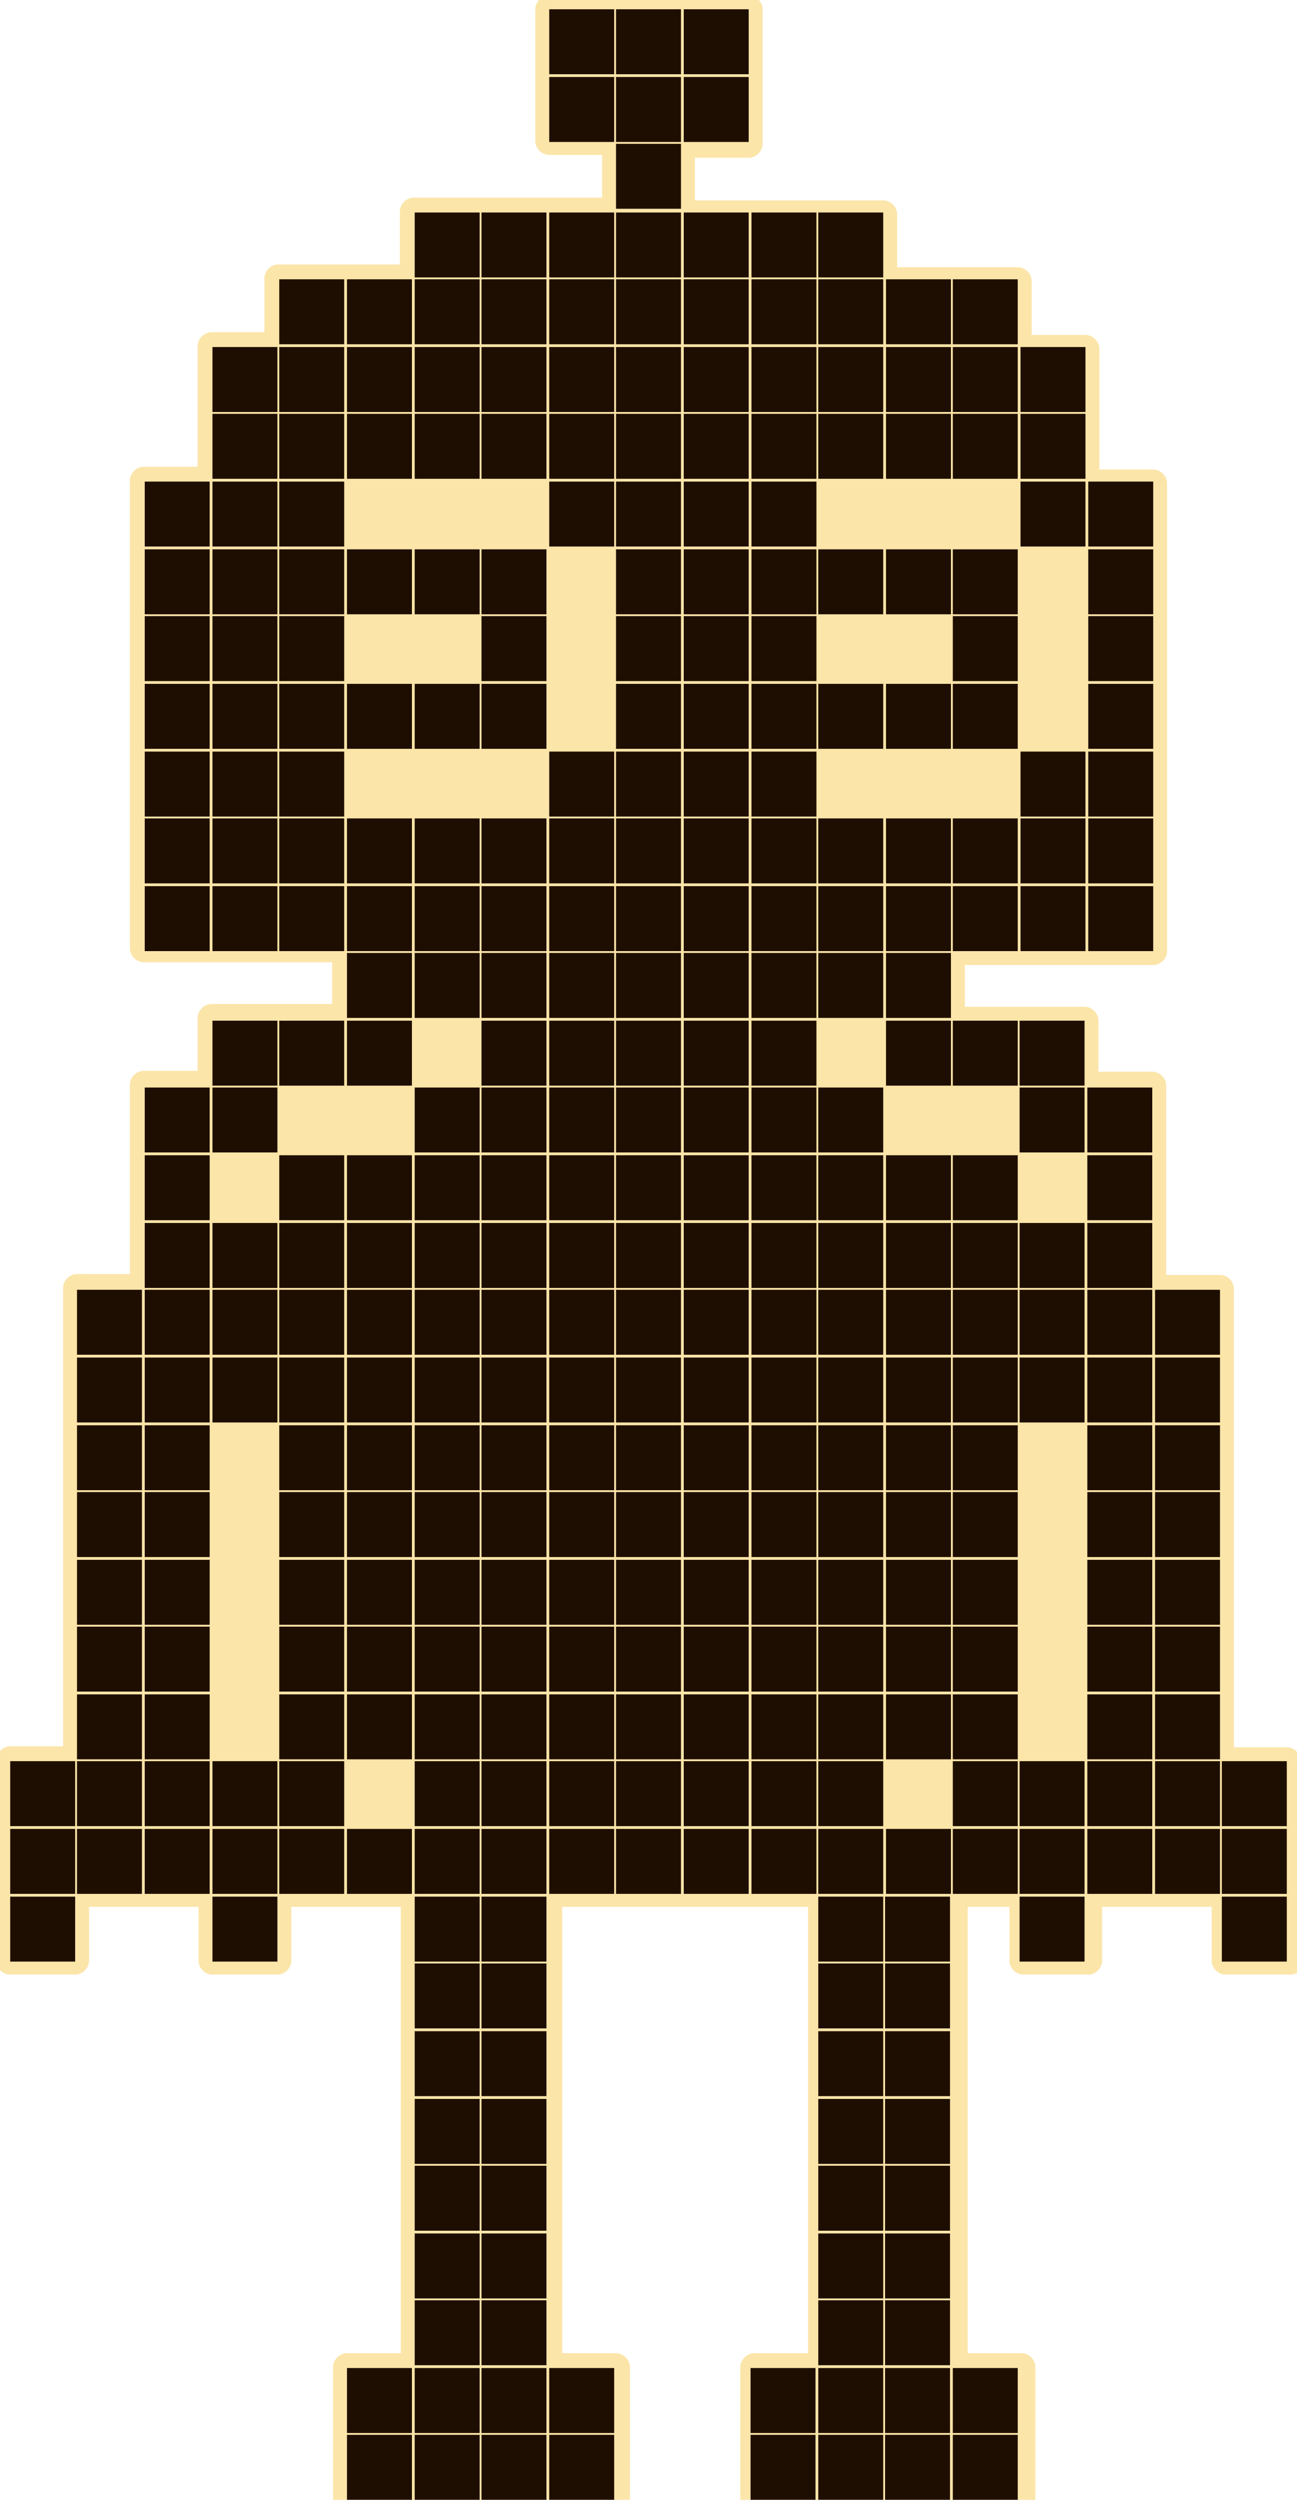 <?xml version="1.0" encoding="utf-8"?>
<!-- Generator: Adobe Illustrator 27.3.1, SVG Export Plug-In . SVG Version: 6.00 Build 0)  -->
<svg version="1.1" xmlns="http://www.w3.org/2000/svg" xmlns:xlink="http://www.w3.org/1999/xlink" x="0px" y="0px"
	 viewBox="0 0 139.8 269.4" style="enable-background:new 0 0 139.8 269.4;" xml:space="preserve">
<style type="text/css">
	.st0{fill:#FBE5A9;}
	.st1{fill:#1E0E01;}
</style>
<g id="Слой_2">
</g>
<g id="Слой_3">
</g>
<g id="Слой_4">
	<path class="st0" d="M140.2,189.8c0-0.8-0.7-1.5-1.5-1.5H133v-5.7c0-0.1,0-0.1,0-0.1c0,0,0-0.1,0-0.2v-7c0,0,0-0.1,0-0.1
		c0,0,0-0.1,0-0.1v-7c0-0.1,0-0.1,0-0.1c0,0,0-0.1,0-0.2v-7c0,0,0-0.1,0-0.1c0,0,0-0.1,0-0.1v-7c0-0.1,0-0.1,0-0.1c0,0,0-0.1,0-0.2
		v-7c0-0.1,0-0.1,0-0.2c0,0,0-0.1,0-0.2v-7c0-0.8-0.7-1.5-1.5-1.5h-5.8v-5.7c0-0.1,0-0.1,0-0.2c0,0,0-0.1,0-0.2v-7
		c0-0.1,0-0.1,0-0.2c0,0,0-0.1,0-0.1v-7c0-0.8-0.7-1.5-1.5-1.5h-5.8V110c0-0.8-0.7-1.5-1.5-1.5h-7c0,0-0.1,0-0.1,0c0,0-0.1,0-0.1,0
		H104V104h5.7c0.1,0,0.1,0,0.2,0c0,0,0.1,0,0.1,0h7c0.1,0,0.1,0,0.2,0c0,0,0.1,0,0.1,0h7c0.8,0,1.5-0.7,1.5-1.5v-7
		c0-0.1,0-0.1,0-0.2c0,0,0-0.1,0-0.1v-7c0,0,0-0.1,0-0.1c0,0,0-0.1,0-0.1v-7c0-0.1,0-0.1,0-0.2c0,0,0-0.1,0-0.1v-7
		c0-0.1,0-0.1,0-0.1c0,0,0-0.1,0-0.1v-7c0,0,0-0.1,0-0.1c0,0,0-0.1,0-0.1v-7c0-0.1,0-0.1,0-0.1c0,0,0-0.1,0-0.1v-7
		c0-0.8-0.7-1.5-1.5-1.5h-5.8v-5.8c0,0,0-0.1,0-0.1c0,0,0-0.1,0-0.1v-7c0-0.8-0.7-1.5-1.5-1.5h-5.8v-5.8c0-0.8-0.7-1.5-1.5-1.5h-7
		c0,0-0.1,0-0.1,0c0,0-0.1,0-0.1,0h-5.8v-5.7c0-0.8-0.7-1.5-1.5-1.5h-7c0,0-0.1,0-0.1,0c0,0-0.1,0-0.1,0h-7c-0.1,0-0.1,0-0.1,0
		c0,0-0.1,0-0.2,0h-5.8v-4.6h5.8c0.8,0,1.5-0.7,1.5-1.5v-7c0,0,0-0.1,0-0.1c0,0,0-0.1,0-0.1V1c0-0.8-0.7-1.5-1.5-1.5h-7
		c-0.1,0-0.1,0-0.1,0c0,0-0.1,0-0.2,0h-7c0,0-0.1,0-0.1,0c0,0-0.1,0-0.1,0h-7c-0.8,0-1.5,0.7-1.5,1.5v7c0,0,0,0.1,0,0.1
		c0,0,0,0.1,0,0.1v7c0,0.8,0.7,1.5,1.5,1.5h5.7v4.6h-5.7c-0.1,0-0.1,0-0.2,0c0,0-0.1,0-0.2,0h-7c0,0-0.1,0-0.1,0c0,0-0.1,0-0.1,0h-7
		c-0.8,0-1.5,0.7-1.5,1.5v5.7h-5.8c-0.1,0-0.1,0-0.2,0c0,0-0.1,0-0.1,0h-7c-0.8,0-1.5,0.7-1.5,1.5v5.8h-5.7c-0.8,0-1.5,0.7-1.5,1.5
		v7c0,0,0,0.1,0,0.1c0,0,0,0.1,0,0.1v5.8h-5.8c-0.8,0-1.5,0.7-1.5,1.5v7c0,0.1,0,0.1,0,0.1c0,0,0,0.1,0,0.1v7c0,0,0,0.1,0,0.1
		c0,0,0,0.1,0,0.1v7c0,0.1,0,0.1,0,0.1c0,0,0,0.1,0,0.1v7c0,0.1,0,0.1,0,0.1c0,0,0,0.1,0,0.2v7c0,0,0,0.1,0,0.1c0,0,0,0.1,0,0.1v7
		c0,0.1,0,0.1,0,0.1c0,0,0,0.1,0,0.2v7c0,0.8,0.7,1.5,1.5,1.5h7c0.1,0,0.1,0,0.1,0c0,0,0.1,0,0.2,0h7c0,0,0.1,0,0.1,0
		c0,0,0.1,0,0.1,0h5.8v4.5h-5.8c0,0-0.1,0-0.1,0c0,0-0.1,0-0.1,0h-7c-0.8,0-1.5,0.7-1.5,1.5v5.7h-5.8c-0.8,0-1.5,0.7-1.5,1.5v7
		c0,0.1,0,0.1,0,0.1c0,0,0,0.1,0,0.2v7c0,0.1,0,0.1,0,0.2c0,0,0,0.1,0,0.2v5.7H8.3c-0.8,0-1.5,0.7-1.5,1.5v7c0,0.1,0,0.1,0,0.2
		c0,0,0,0.1,0,0.2v7c0,0.1,0,0.1,0,0.2c0,0,0,0.1,0,0.1v7c0,0,0,0.1,0,0.1c0,0,0,0.1,0,0.1v7c0,0.1,0,0.1,0,0.2c0,0,0,0.1,0,0.1v7
		c0,0,0,0.1,0,0.1c0,0,0,0.1,0,0.1v7c0,0.1,0,0.1,0,0.2c0,0,0,0.1,0,0.1v5.7H1.1c-0.8,0-1.5,0.7-1.5,1.5v7c0,0.1,0,0.1,0,0.2
		c0,0,0,0.1,0,0.1v7c0,0.1,0,0.1,0,0.2c0,0,0,0.1,0,0.1v7c0,0.8,0.7,1.5,1.5,1.5h7c0.8,0,1.5-0.7,1.5-1.5v-5.8h5.8c0,0,0.1,0,0.1,0
		c0,0,0.1,0,0.1,0h5.8v5.8c0,0.8,0.7,1.5,1.5,1.5h7c0.8,0,1.5-0.7,1.5-1.5v-5.8h5.7c0.1,0,0.1,0,0.1,0c0,0,0.1,0,0.2,0h5.8v5.8
		c0,0,0,0.1,0,0.1c0,0,0,0.1,0,0.1v7c0,0.1,0,0.1,0,0.2c0,0,0,0.1,0,0.1v7c0,0.1,0,0.1,0,0.2c0,0,0,0.1,0,0.1v7c0,0,0,0.1,0,0.1
		c0,0,0,0.1,0,0.1v7c0,0.1,0,0.1,0,0.2c0,0,0,0.1,0,0.1v7c0,0,0,0.1,0,0.1c0,0,0,0.1,0,0.1v5.8h-5.8c-0.8,0-1.5,0.7-1.5,1.5v7
		c0,0,0,0.1,0,0.1c0,0,0,0.1,0,0.1v7c0,0.8,0.7,1.5,1.5,1.5h7c0.1,0,0.1,0,0.2,0c0,0,0.1,0,0.2,0h7c0,0,0.1,0,0.1,0c0,0,0.1,0,0.1,0
		h7c0.1,0,0.1,0,0.2,0c0,0,0.1,0,0.2,0h7c0.8,0,1.5-0.7,1.5-1.5v-7c0,0,0-0.1,0-0.1c0,0,0-0.1,0-0.1v-7c0-0.8-0.7-1.5-1.5-1.5h-5.8
		v-5.8c0,0,0-0.1,0-0.1c0,0,0-0.1,0-0.1v-7c0-0.1,0-0.1,0-0.1c0,0,0-0.1,0-0.2v-7c0,0,0-0.1,0-0.1c0,0,0-0.1,0-0.1v-7
		c0-0.1,0-0.1,0-0.1c0,0,0-0.1,0-0.2v-7c0-0.1,0-0.1,0-0.1c0,0,0-0.1,0-0.2v-7c0,0,0-0.1,0-0.1c0,0,0-0.1,0-0.1v-5.8h5.8
		c0,0,0.1,0,0.1,0c0,0,0.1,0,0.1,0h7c0.1,0,0.1,0,0.2,0c0,0,0.1,0,0.2,0h7c0.1,0,0.1,0,0.2,0c0,0,0.1,0,0.1,0h5.8v5.8
		c0,0,0,0.1,0,0.1c0,0,0,0.1,0,0.1v7c0,0.1,0,0.1,0,0.2c0,0,0,0.1,0,0.1v7c0,0.1,0,0.1,0,0.2c0,0,0,0.1,0,0.1v7c0,0,0,0.1,0,0.1
		c0,0,0,0.1,0,0.1v7c0,0.1,0,0.1,0,0.2c0,0,0,0.1,0,0.1v7c0,0,0,0.1,0,0.1c0,0,0,0.1,0,0.1v5.8h-5.8c-0.8,0-1.5,0.7-1.5,1.5v7
		c0,0,0,0.1,0,0.1c0,0,0,0.1,0,0.1v7c0,0.8,0.7,1.5,1.5,1.5h7c0.1,0,0.1,0,0.2,0c0,0,0.1,0,0.1,0h7c0,0,0.1,0,0.1,0c0,0,0.1,0,0.1,0
		h7c0.1,0,0.1,0,0.2,0c0,0,0.1,0,0.1,0h7c0.8,0,1.5-0.7,1.5-1.5v-7c0,0,0-0.1,0-0.1c0,0,0-0.1,0-0.1v-7c0-0.8-0.7-1.5-1.5-1.5h-5.8
		v-5.8c0,0,0-0.1,0-0.1c0,0,0-0.1,0-0.1v-7c0-0.1,0-0.1,0-0.1c0,0,0-0.1,0-0.2v-7c0,0,0-0.1,0-0.1c0,0,0-0.1,0-0.1v-7
		c0-0.1,0-0.1,0-0.1c0,0,0-0.1,0-0.2v-7c0-0.1,0-0.1,0-0.1c0,0,0-0.1,0-0.2v-7c0,0,0-0.1,0-0.1c0,0,0-0.1,0-0.1v-5.8h4.5v5.8
		c0,0.8,0.7,1.5,1.5,1.5h7c0.8,0,1.5-0.7,1.5-1.5v-5.8h5.8c0,0,0.1,0,0.1,0c0,0,0.1,0,0.1,0h5.8v5.8c0,0.8,0.7,1.5,1.5,1.5h7
		c0.8,0,1.5-0.7,1.5-1.5v-7c0-0.1,0-0.1,0-0.1c0,0,0-0.1,0-0.2v-7c0-0.1,0-0.1,0-0.1c0,0,0-0.1,0-0.2V189.8z"/>
</g>
<g id="Слой_1">
	<path class="st1" d="M15.6,51.9h7v7h-7V51.9z M22.9,37.4h7v7h-7V37.4z M22.9,44.6h7v7h-7V44.6z M22.9,51.9h7v7h-7V51.9z M30.1,30.1
		h7v7h-7V30.1z M30.1,37.4h7v7h-7V37.4z M30.1,44.6h7v7h-7V44.6z M30.1,51.9h7v7h-7V51.9z M37.4,30.1h7v7h-7V30.1z M37.4,37.4h7v7
		h-7V37.4z M37.4,44.6h7v7h-7V44.6z M44.7,22.9h7v7h-7V22.9z M44.7,30.1h7v7h-7V30.1z M44.7,37.4h7v7h-7V37.4z M44.7,44.6h7v7h-7
		V44.6z M51.9,22.9h7v7h-7V22.9z M51.9,30.1h7v7h-7V30.1z M51.9,37.4h7v7h-7V37.4z M51.9,44.6h7v7h-7V44.6z M59.2,22.9h7v7h-7V22.9z
		 M59.2,30.1h7v7h-7V30.1z M59.2,37.4h7v7h-7V37.4z M59.2,44.6h7v7h-7V44.6z M59.2,51.9h7v7h-7V51.9z M66.4,22.9h7v7h-7V22.9z
		 M66.4,30.1h7v7h-7V30.1z M66.4,37.4h7v7h-7V37.4z M66.4,44.6h7v7h-7V44.6z M66.4,51.9h7v7h-7V51.9z M15.6,59.2h7v7h-7V59.2z
		 M15.6,66.4h7v7h-7V66.4z M15.6,73.7h7v7h-7V73.7z M15.6,81h7v7h-7V81z M15.6,88.2h7v7h-7V88.2z M15.6,95.5h7v7h-7V95.5z
		 M15.6,117.2h7v7h-7V117.2z M15.6,124.5h7v7h-7V124.5z M22.9,59.2h7v7h-7V59.2z M22.9,66.4h7v7h-7V66.4z M22.9,73.7h7v7h-7V73.7z
		 M22.9,81h7v7h-7V81z M22.9,88.2h7v7h-7V88.2z M22.9,95.5h7v7h-7V95.5z M22.9,110h7v7h-7V110z M22.9,117.2h7v7h-7V117.2z
		 M30.1,59.2h7v7h-7V59.2z M30.1,66.4h7v7h-7V66.4z M30.1,73.7h7v7h-7V73.7z M30.1,81h7v7h-7V81z M30.1,88.2h7v7h-7V88.2z
		 M30.1,95.5h7v7h-7V95.5z M30.1,110h7v7h-7V110z M30.1,124.5h7v7h-7V124.5z M37.4,59.2h7v7h-7V59.2z M37.4,73.7h7v7h-7V73.7z
		 M37.4,88.2h7v7h-7V88.2z M37.4,95.5h7v7h-7V95.5z M37.4,102.7h7v7h-7V102.7z M37.4,110h7v7h-7V110z M37.4,124.5h7v7h-7V124.5z
		 M44.7,59.2h7v7h-7V59.2z M44.7,73.7h7v7h-7V73.7z M44.7,88.2h7v7h-7V88.2z M44.7,95.5h7v7h-7V95.5z M44.7,102.7h7v7h-7V102.7z
		 M44.7,117.2h7v7h-7V117.2z M44.7,124.5h7v7h-7V124.5z M51.9,59.2h7v7h-7V59.2z M51.9,66.4h7v7h-7V66.4z M51.9,73.7h7v7h-7V73.7z
		 M51.9,88.2h7v7h-7V88.2z M51.9,95.5h7v7h-7V95.5z M51.9,102.7h7v7h-7V102.7z M51.9,110h7v7h-7V110z M51.9,117.2h7v7h-7V117.2z
		 M51.9,124.5h7v7h-7V124.5z M59.2,81h7v7h-7V81z M59.2,88.2h7v7h-7V88.2z M59.2,95.5h7v7h-7V95.5z M59.2,102.7h7v7h-7V102.7z
		 M59.2,110h7v7h-7V110z M59.2,117.2h7v7h-7V117.2z M59.2,124.5h7v7h-7V124.5z M66.4,59.2h7v7h-7V59.2z M66.4,66.4h7v7h-7V66.4z
		 M66.4,73.7h7v7h-7V73.7z M66.4,81h7v7h-7V81z M66.4,88.2h7v7h-7V88.2z M66.4,95.5h7v7h-7V95.5z M66.4,102.7h7v7h-7V102.7z
		 M66.4,110h7v7h-7V110z M66.4,117.2h7v7h-7V117.2z M66.4,124.5h7v7h-7V124.5z M15.6,131.8h7v7h-7V131.8z M15.6,139h7v7h-7V139z
		 M15.6,146.3h7v7h-7V146.3z M15.6,153.6h7v7h-7V153.6z M15.6,160.8h7v7h-7V160.8z M15.6,168.1h7v7h-7V168.1z M15.6,175.3h7v7h-7
		V175.3z M15.6,182.6h7v7h-7V182.6z M15.6,189.8h7v7h-7V189.8z M15.6,197.1h7v7h-7V197.1z M22.9,131.8h7v7h-7V131.8z M22.9,139h7v7
		h-7V139z M22.9,146.3h7v7h-7V146.3z M22.9,189.8h7v7h-7V189.8z M22.9,197.1h7v7h-7V197.1z M30.1,131.8h7v7h-7V131.8z M30.1,139h7v7
		h-7V139z M30.1,146.3h7v7h-7V146.3z M30.1,153.6h7v7h-7V153.6z M30.1,160.8h7v7h-7V160.8z M30.1,168.1h7v7h-7V168.1z M37.4,131.8h7
		v7h-7V131.8z M37.4,139h7v7h-7V139z M37.4,146.3h7v7h-7V146.3z M37.4,153.6h7v7h-7V153.6z M37.4,160.8h7v7h-7V160.8z M37.4,168.1h7
		v7h-7V168.1z M44.7,131.8h7v7h-7V131.8z M44.7,139h7v7h-7V139z M44.7,146.3h7v7h-7V146.3z M44.7,153.6h7v7h-7V153.6z M44.7,160.8h7
		v7h-7V160.8z M44.7,168.1h7v7h-7V168.1z M51.9,131.8h7v7h-7V131.8z M51.9,139h7v7h-7V139z M51.9,146.3h7v7h-7V146.3z M51.9,153.6h7
		v7h-7V153.6z M51.9,160.8h7v7h-7V160.8z M51.9,168.1h7v7h-7V168.1z M59.2,131.8h7v7h-7V131.8z M59.2,139h7v7h-7V139z M59.2,146.3h7
		v7h-7V146.3z M59.2,153.6h7v7h-7V153.6z M59.2,160.8h7v7h-7V160.8z M59.2,168.1h7v7h-7V168.1z M66.4,131.8h7v7h-7V131.8z M66.4,139
		h7v7h-7V139z M66.4,146.3h7v7h-7V146.3z M66.4,153.6h7v7h-7V153.6z M66.4,160.8h7v7h-7V160.8z M66.4,168.1h7v7h-7V168.1z
		 M22.9,204.4h7v7h-7V204.4z M37.4,255.2h7v7h-7V255.2z M44.7,204.4h7v7h-7V204.4z M44.7,211.6h7v7h-7V211.6z M44.7,218.9h7v7h-7
		V218.9z M44.7,226.2h7v7h-7V226.2z M44.7,233.4h7v7h-7V233.4z M44.7,240.7h7v7h-7V240.7z M44.7,247.9h7v7h-7V247.9z M44.7,255.2h7
		v7h-7V255.2z M51.9,204.4h7v7h-7V204.4z M51.9,211.6h7v7h-7V211.6z M51.9,218.9h7v7h-7V218.9z M51.9,226.2h7v7h-7V226.2z
		 M51.9,233.4h7v7h-7V233.4z M51.9,240.7h7v7h-7V240.7z M51.9,247.9h7v7h-7V247.9z M51.9,255.2h7v7h-7V255.2z M59.2,255.2h7v7h-7
		V255.2z M73.7,22.9h7v7h-7V22.9z M73.7,30.1h7v7h-7V30.1z M73.7,37.4h7v7h-7V37.4z M73.7,44.6h7v7h-7V44.6z M73.7,51.9h7v7h-7V51.9
		z M59.2,1h7v7h-7V1z M59.2,8.3h7v7h-7V8.3z M81,22.9h7v7h-7V22.9z M81,30.1h7v7h-7V30.1z M81,37.4h7v7h-7V37.4z M81,44.6h7v7h-7
		V44.6z M81,51.9h7v7h-7V51.9z M66.4,1h7v7h-7V1z M66.4,8.3h7v7h-7V8.3z M66.4,15.5h7v7h-7V15.5z M88.2,22.9h7v7h-7V22.9z
		 M88.2,30.1h7v7h-7V30.1z M88.2,37.4h7v7h-7V37.4z M88.2,44.6h7v7h-7V44.6z M73.7,1h7v7h-7V1z M73.7,8.3h7v7h-7V8.3z M95.5,30.1h7
		v7h-7V30.1z M95.5,37.4h7v7h-7V37.4z M95.5,44.6h7v7h-7V44.6z M102.7,30.1h7v7h-7V30.1z M102.7,37.4h7v7h-7V37.4z M102.7,44.6h7v7
		h-7V44.6z M110,37.4h7v7h-7V37.4z M110,44.6h7v7h-7V44.6z M110,51.9h7v7h-7V51.9z M117.3,51.9h7v7h-7V51.9z M73.7,59.2h7v7h-7V59.2
		z M73.7,66.4h7v7h-7V66.4z M73.7,73.7h7v7h-7V73.7z M73.7,81h7v7h-7V81z M73.7,88.2h7v7h-7V88.2z M73.7,95.5h7v7h-7V95.5z
		 M73.7,102.7h7v7h-7V102.7z M73.7,110h7v7h-7V110z M73.7,117.2h7v7h-7V117.2z M73.7,124.5h7v7h-7V124.5z M81,59.2h7v7h-7V59.2z
		 M81,66.4h7v7h-7V66.4z M81,73.7h7v7h-7V73.7z M81,81h7v7h-7V81z M81,88.2h7v7h-7V88.2z M81,95.5h7v7h-7V95.5z M81,102.7h7v7h-7
		V102.7z M81,110h7v7h-7V110z M81,117.2h7v7h-7V117.2z M81,124.5h7v7h-7V124.5z M88.2,59.2h7v7h-7V59.2z M88.2,73.7h7v7h-7V73.7z
		 M88.2,88.2h7v7h-7V88.2z M88.2,95.5h7v7h-7V95.5z M88.2,102.7h7v7h-7V102.7z M88.2,117.2h7v7h-7V117.2z M88.2,124.5h7v7h-7V124.5z
		 M95.5,59.2h7v7h-7V59.2z M95.5,73.7h7v7h-7V73.7z M95.5,88.2h7v7h-7V88.2z M95.5,95.5h7v7h-7V95.5z M95.5,102.7h7v7h-7V102.7z
		 M95.5,110h7v7h-7V110z M95.5,124.5h7v7h-7V124.5z M102.7,59.2h7v7h-7V59.2z M102.7,66.4h7v7h-7V66.4z M102.7,73.7h7v7h-7V73.7z
		 M102.7,88.2h7v7h-7V88.2z M102.7,95.5h7v7h-7V95.5z M102.7,110h7v7h-7V110z M102.7,124.5h7v7h-7V124.5z M110,81h7v7h-7V81z
		 M110,88.2h7v7h-7V88.2z M110,95.5h7v7h-7V95.5z M117.3,59.2h7v7h-7V59.2z M117.3,66.4h7v7h-7V66.4z M117.3,73.7h7v7h-7V73.7z
		 M117.3,81h7v7h-7V81z M117.3,88.2h7v7h-7V88.2z M117.3,95.5h7v7h-7V95.5z M73.7,131.8h7v7h-7V131.8z M73.7,139h7v7h-7V139z
		 M73.7,146.3h7v7h-7V146.3z M73.7,153.6h7v7h-7V153.6z M73.7,160.8h7v7h-7V160.8z M73.7,168.1h7v7h-7V168.1z M81,131.8h7v7h-7
		V131.8z M81,139h7v7h-7V139z M81,146.3h7v7h-7V146.3z M81,153.6h7v7h-7V153.6z M81,160.8h7v7h-7V160.8z M81,168.1h7v7h-7V168.1z
		 M88.2,131.8h7v7h-7V131.8z M88.2,139h7v7h-7V139z M88.2,146.3h7v7h-7V146.3z M88.2,153.6h7v7h-7V153.6z M88.2,160.8h7v7h-7V160.8z
		 M88.2,168.1h7v7h-7V168.1z M95.5,131.8h7v7h-7V131.8z M95.5,139h7v7h-7V139z M95.5,146.3h7v7h-7V146.3z M95.5,153.6h7v7h-7V153.6z
		 M95.5,160.8h7v7h-7V160.8z M95.5,168.1h7v7h-7V168.1z M102.7,131.8h7v7h-7V131.8z M102.7,139h7v7h-7V139z M102.7,146.3h7v7h-7
		V146.3z M102.7,153.6h7v7h-7V153.6z M102.7,160.8h7v7h-7V160.8z M102.7,168.1h7v7h-7V168.1z M30.1,175.3h7v7h-7V175.3z M37.4,175.3
		h7v7h-7V175.3z M44.7,175.3h7v7h-7V175.3z M51.9,175.3h7v7h-7V175.3z M59.2,175.3h7v7h-7V175.3z M66.4,175.3h7v7h-7V175.3z
		 M73.7,175.3h7v7h-7V175.3z M81,175.3h7v7h-7V175.3z M88.2,175.3h7v7h-7V175.3z M95.5,175.3h7v7h-7V175.3z M102.7,175.3h7v7h-7
		V175.3z M30.1,182.6h7v7h-7V182.6z M37.4,182.6h7v7h-7V182.6z M44.7,182.6h7v7h-7V182.6z M51.9,182.6h7v7h-7V182.6z M59.2,182.6h7
		v7h-7V182.6z M66.4,182.6h7v7h-7V182.6z M73.7,182.6h7v7h-7V182.6z M81,182.6h7v7h-7V182.6z M88.2,182.6h7v7h-7V182.6z M95.5,182.6
		h7v7h-7V182.6z M102.7,182.6h7v7h-7V182.6z M30.1,189.8h7v7h-7V189.8z M44.7,189.8h7v7h-7V189.8z M51.9,189.8h7v7h-7V189.8z
		 M59.2,189.8h7v7h-7V189.8z M66.4,189.8h7v7h-7V189.8z M73.7,189.8h7v7h-7V189.8z M81,189.8h7v7h-7V189.8z M88.2,189.8h7v7h-7
		V189.8z M102.7,189.8h7v7h-7V189.8z M30.1,197.1h7v7h-7V197.1z M37.4,197.1h7v7h-7V197.1z M44.7,197.1h7v7h-7V197.1z M51.9,197.1h7
		v7h-7V197.1z M59.2,197.1h7v7h-7V197.1z M66.4,197.1h7v7h-7V197.1z M73.7,197.1h7v7h-7V197.1z M81,197.1h7v7h-7V197.1z M88.2,197.1
		h7v7h-7V197.1z M95.5,197.1h7v7h-7V197.1z M102.7,197.1h7v7h-7V197.1z M80.9,255.2h7v7h-7V255.2z M88.2,204.4h7v7h-7V204.4z
		 M88.2,211.6h7v7h-7V211.6z M88.2,218.9h7v7h-7V218.9z M88.2,226.2h7v7h-7V226.2z M88.2,233.4h7v7h-7V233.4z M88.2,240.7h7v7h-7
		V240.7z M88.2,247.9h7v7h-7V247.9z M88.2,255.2h7v7h-7V255.2z M95.4,204.4h7v7h-7V204.4z M95.4,211.6h7v7h-7V211.6z M95.4,218.9h7
		v7h-7V218.9z M95.4,226.2h7v7h-7V226.2z M95.4,233.4h7v7h-7V233.4z M95.4,240.7h7v7h-7V240.7z M95.4,247.9h7v7h-7V247.9z
		 M95.4,255.2h7v7h-7V255.2z M102.7,255.2h7v7h-7V255.2z M8.3,139h7v7h-7V139z M8.3,146.3h7v7h-7V146.3z M8.3,153.6h7v7h-7V153.6z
		 M8.3,160.8h7v7h-7V160.8z M8.3,168.1h7v7h-7V168.1z M8.3,175.3h7v7h-7V175.3z M8.3,182.6h7v7h-7V182.6z M8.3,189.8h7v7h-7V189.8z
		 M8.3,197.1h7v7h-7V197.1z M1.1,189.8h7v7h-7V189.8z M1.1,197.1h7v7h-7V197.1z M1.1,204.4h7v7h-7V204.4z M124.2,124.2h-7v-7h7
		V124.2z M124.2,131.5h-7v-7h7V131.5z M116.9,117h-7v-7h7V117z M116.9,124.2h-7v-7h7V124.2z M124.2,138.8h-7v-7h7V138.8z M124.2,146
		h-7v-7h7V146z M124.2,153.3h-7v-7h7V153.3z M124.2,160.6h-7v-7h7V160.6z M124.2,167.8h-7v-7h7V167.8z M124.2,175.1h-7v-7h7V175.1z
		 M124.2,182.3h-7v-7h7V182.3z M124.2,189.6h-7v-7h7V189.6z M124.2,196.8h-7v-7h7V196.8z M124.2,204.1h-7v-7h7V204.1z M116.9,138.8
		h-7v-7h7V138.8z M116.9,146h-7v-7h7V146z M116.9,153.3h-7v-7h7V153.3z M116.9,196.8h-7v-7h7V196.8z M116.9,204.1h-7v-7h7V204.1z
		 M116.9,211.4h-7v-7h7V211.4z M131.5,146h-7v-7h7V146z M131.5,153.3h-7v-7h7V153.3z M131.5,160.6h-7v-7h7V160.6z M131.5,167.8h-7
		v-7h7V167.8z M131.5,175.1h-7v-7h7V175.1z M131.5,182.3h-7v-7h7V182.3z M131.5,189.6h-7v-7h7V189.6z M131.5,196.8h-7v-7h7V196.8z
		 M131.5,204.1h-7v-7h7V204.1z M138.7,196.8h-7v-7h7V196.8z M138.7,204.1h-7v-7h7V204.1z M138.7,211.4h-7v-7h7V211.4z M37.4,262.4h7
		v7h-7V262.4z M44.7,262.4h7v7h-7V262.4z M51.9,262.4h7v7h-7V262.4z M59.2,262.4h7v7h-7V262.4z M80.9,262.4h7v7h-7V262.4z
		 M88.2,262.4h7v7h-7V262.4z M95.4,262.4h7v7h-7V262.4z M102.7,262.4h7v7h-7V262.4z"/>
</g>
</svg>
